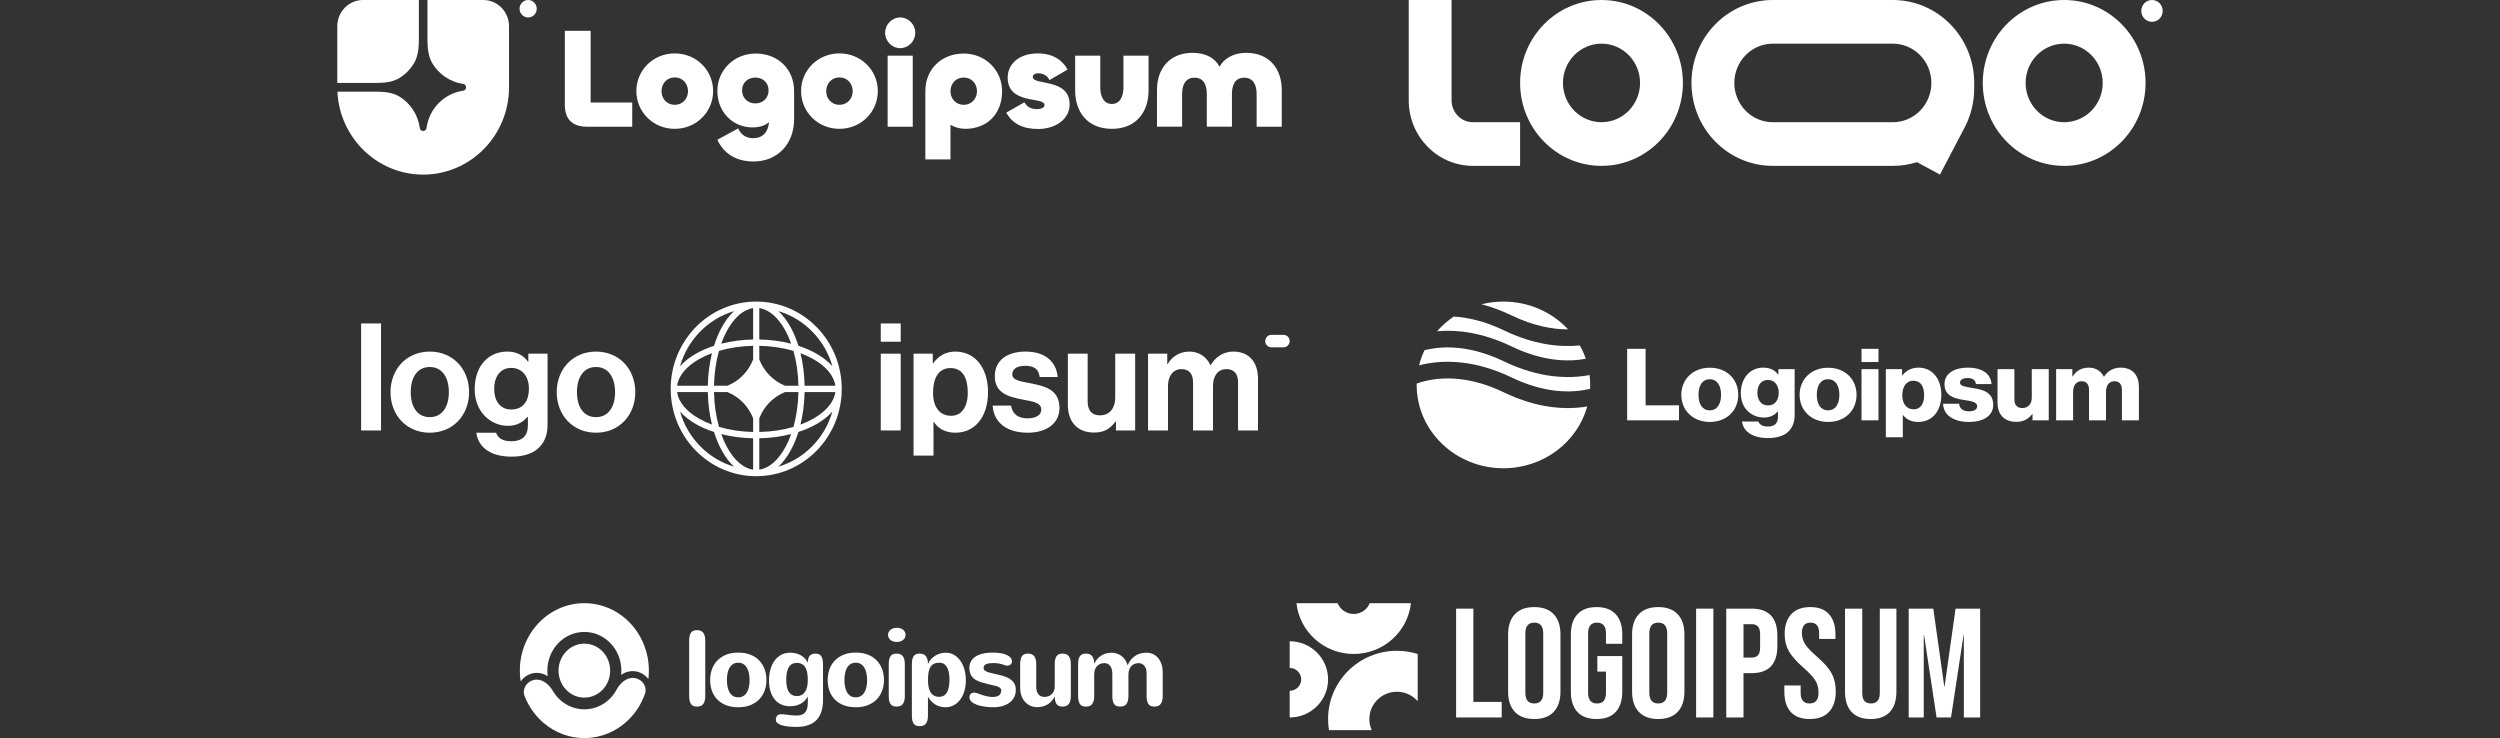 <svg width="315" height="93" viewBox="0 0 315 93" fill="none" xmlns="http://www.w3.org/2000/svg">
<rect x="0" y="0" width="315" height="93" fill="#333333" stroke="none"/>
<path d="M53.318 22C59.293 22 64.136 17.075 64.136 11V3.3C64.136 2.425 63.794 1.585 63.185 0.967C62.577 0.348 61.751 0 60.891 0L53.859 0V4.826C53.859 5.927 53.925 7.067 54.493 8.005C54.899 8.676 55.443 9.251 56.088 9.69C56.732 10.129 57.462 10.422 58.227 10.55L58.434 10.584C58.52 10.613 58.594 10.669 58.646 10.744C58.699 10.819 58.727 10.908 58.727 11C58.727 11.092 58.699 11.181 58.646 11.256C58.594 11.331 58.52 11.387 58.434 11.416L58.227 11.45C57.109 11.636 56.076 12.175 55.274 12.989C54.473 13.804 53.944 14.854 53.761 15.992L53.727 16.202C53.698 16.289 53.643 16.365 53.57 16.418C53.496 16.471 53.408 16.5 53.318 16.5C53.228 16.5 53.14 16.471 53.066 16.418C52.993 16.365 52.938 16.289 52.908 16.202L52.875 15.992C52.75 15.213 52.462 14.472 52.03 13.816C51.598 13.161 51.033 12.608 50.372 12.195C49.45 11.617 48.329 11.55 47.246 11.55H42.513C42.796 17.37 47.525 22 53.318 22Z" fill="white"/>
<path d="M42.5 10.45H47.246C48.329 10.45 49.451 10.383 50.372 9.805C51.093 9.354 51.699 8.737 52.143 8.005C52.711 7.067 52.777 5.927 52.777 4.826V0H45.745C44.885 0 44.059 0.348 43.451 0.967C42.842 1.585 42.5 2.425 42.5 3.3V10.45ZM67.628 1.1C67.628 1.392 67.514 1.672 67.311 1.878C67.108 2.084 66.833 2.2 66.546 2.2C66.259 2.2 65.984 2.084 65.781 1.878C65.578 1.672 65.464 1.392 65.464 1.1C65.464 0.808 65.578 0.528 65.781 0.322C65.984 0.116 66.259 0 66.546 0C66.833 0 67.108 0.116 67.311 0.322C67.514 0.528 67.628 0.808 67.628 1.1ZM157.016 6.657C160.041 6.657 161.5 8.805 161.5 11.293V15.965H158.335V11.847C158.335 10.72 157.931 9.789 156.77 9.789C155.61 9.789 155.223 10.72 155.223 11.847V15.964H152.058V11.847C152.058 10.72 151.672 9.789 150.511 9.789C149.351 9.789 148.946 10.72 148.946 11.847V15.964H145.782V11.292C145.782 8.804 147.241 6.657 150.265 6.657C151.918 6.657 153.113 7.319 153.658 8.411C154.238 7.319 155.505 6.656 157.016 6.656V6.657ZM140.095 13.101C141.114 13.101 141.554 12.152 141.554 11.024V7.015H144.718V11.418C144.718 14.049 143.206 16.233 140.095 16.233C136.982 16.233 135.47 14.05 135.47 11.418V7.015H138.635V11.024C138.635 12.152 139.074 13.101 140.095 13.101ZM130.817 16.251C128.83 16.251 127.547 15.553 126.79 14.193L129.076 12.886C129.393 13.459 129.867 13.745 130.658 13.745C131.309 13.745 131.608 13.512 131.608 13.226C131.608 12.134 126.966 13.244 126.966 9.772C126.966 8.089 128.373 6.729 130.764 6.729C132.856 6.729 133.999 7.767 134.509 8.769L132.223 10.094C132.03 9.557 131.432 9.235 130.834 9.235C130.377 9.235 130.131 9.431 130.131 9.7C130.131 10.81 134.773 9.789 134.773 13.154C134.773 15.034 132.962 16.251 130.817 16.251ZM119.76 20.082H116.595V11.472C116.595 8.733 118.617 6.746 121.43 6.746C124.173 6.746 126.265 8.876 126.265 11.472C126.265 14.336 124.401 16.233 121.606 16.233C120.955 16.233 120.305 16.036 119.76 15.732V20.082ZM121.43 13.208C122.432 13.208 123.1 12.421 123.1 11.489C123.1 10.541 122.432 9.771 121.43 9.771C120.428 9.771 119.76 10.541 119.76 11.49C119.76 12.421 120.428 13.208 121.43 13.208ZM113.425 6.066C112.387 6.066 111.526 5.189 111.526 4.133C111.526 3.077 112.387 2.2 113.425 2.2C114.462 2.2 115.324 3.077 115.324 4.133C115.324 5.189 114.462 6.066 113.425 6.066ZM111.842 7.015H115.007V15.965H111.842V7.015ZM105.77 16.233C103.027 16.233 100.935 14.085 100.935 11.472C100.935 8.876 103.027 6.729 105.77 6.729C108.513 6.729 110.605 8.876 110.605 11.472C110.605 14.085 108.513 16.233 105.77 16.233ZM105.77 13.208C106.772 13.208 107.44 12.421 107.44 11.489C107.44 10.541 106.772 9.754 105.77 9.754C104.768 9.754 104.1 10.541 104.1 11.489C104.1 12.421 104.768 13.208 105.77 13.208ZM94.959 20.35C92.779 20.35 91.196 19.366 90.388 17.611L93.007 16.179C93.289 16.788 93.816 17.415 94.906 17.415C96.049 17.415 96.805 16.68 96.893 15.392C96.471 15.768 95.803 16.054 94.801 16.054C92.357 16.054 90.387 14.139 90.387 11.454C90.387 8.859 92.48 6.746 95.223 6.746C98.036 6.746 100.058 8.733 100.058 11.472V15.016C100.058 18.238 97.86 20.35 94.959 20.35ZM95.17 13.03C96.119 13.03 96.84 12.367 96.84 11.382C96.84 10.416 96.12 9.771 95.17 9.771C94.238 9.771 93.5 10.416 93.5 11.383C93.5 12.367 94.238 13.029 95.17 13.029V13.03ZM85.019 16.233C82.276 16.233 80.183 14.085 80.183 11.472C80.183 8.876 82.276 6.729 85.019 6.729C87.762 6.729 89.854 8.876 89.854 11.472C89.854 14.085 87.762 16.233 85.019 16.233ZM85.019 13.208C86.022 13.208 86.69 12.421 86.69 11.489C86.69 10.541 86.022 9.754 85.019 9.754C84.017 9.754 83.349 10.541 83.349 11.489C83.349 12.421 84.017 13.208 85.019 13.208ZM74.421 3.883V12.922H79.66V15.965H73.981C71.977 15.965 71.168 14.891 71.168 13.19V3.883H74.421Z" fill="white"/>
<path fill-rule="evenodd" clip-rule="evenodd" d="M185.597 15.4C184.881 15.4 184.194 15.11 183.688 14.595C183.182 14.079 182.898 13.379 182.898 12.65V0H177.5V12.65C177.5 17.206 181.125 20.9 185.597 20.9H191.534V15.4H185.597ZM201.79 5.5C201.152 5.5 200.52 5.628 199.931 5.877C199.341 6.126 198.806 6.49 198.355 6.95C197.904 7.409 197.546 7.955 197.302 8.556C197.057 9.156 196.932 9.8 196.932 10.45C196.932 11.1 197.057 11.744 197.302 12.344C197.546 12.945 197.904 13.491 198.355 13.95C198.806 14.41 199.341 14.774 199.931 15.023C200.52 15.272 201.152 15.4 201.79 15.4C203.078 15.4 204.314 14.879 205.225 13.95C206.136 13.022 206.648 11.763 206.648 10.45C206.648 9.137 206.136 7.878 205.225 6.95C204.314 6.022 203.078 5.5 201.79 5.5ZM191.534 10.45C191.534 4.679 196.126 0 201.79 0C207.454 0 212.045 4.679 212.045 10.45C212.045 16.221 207.454 20.9 201.79 20.9C196.126 20.9 191.534 16.221 191.534 10.45ZM260.085 5.5C258.797 5.5 257.561 6.022 256.65 6.95C255.739 7.878 255.227 9.137 255.227 10.45C255.227 11.763 255.739 13.022 256.65 13.95C257.561 14.879 258.797 15.4 260.085 15.4C261.374 15.4 262.609 14.879 263.52 13.95C264.431 13.022 264.943 11.763 264.943 10.45C264.943 9.137 264.431 7.878 263.52 6.95C262.609 6.022 261.374 5.5 260.085 5.5ZM249.83 10.45C249.83 4.679 254.421 0 260.085 0C265.749 0 270.341 4.679 270.341 10.45C270.341 16.221 265.749 20.9 260.085 20.9C254.421 20.9 249.83 16.221 249.83 10.45ZM223.381 0C217.717 0 213.125 4.679 213.125 10.45C213.125 16.221 217.717 20.9 223.381 20.9H238.494C239.557 20.9 240.582 20.735 241.546 20.429L244.432 22L247.545 16.058C248.336 14.545 248.75 12.857 248.75 11.143V10.45C248.75 4.679 244.158 0 238.494 0H223.381ZM243.352 10.45C243.352 9.137 242.84 7.878 241.929 6.95C241.018 6.022 239.783 5.5 238.494 5.5H223.381C222.743 5.5 222.111 5.628 221.522 5.877C220.932 6.126 220.397 6.49 219.946 6.95C219.494 7.409 219.137 7.955 218.893 8.556C218.648 9.156 218.523 9.8 218.523 10.45C218.523 11.1 218.648 11.744 218.893 12.344C219.137 12.945 219.494 13.491 219.946 13.95C220.397 14.41 220.932 14.774 221.522 15.023C222.111 15.272 222.743 15.4 223.381 15.4H238.494C239.776 15.4 241.006 14.884 241.916 13.964C242.826 13.044 243.342 11.795 243.352 10.489V10.45Z" fill="white"/>
<path d="M272.5 1.375C272.5 1.74 272.358 2.089 272.105 2.347C271.852 2.605 271.509 2.75 271.151 2.75C270.793 2.75 270.45 2.605 270.197 2.347C269.943 2.089 269.801 1.74 269.801 1.375C269.801 1.01 269.943 0.661 270.197 0.403C270.45 0.145 270.793 0 271.151 0C271.509 0 271.852 0.145 272.105 0.403C272.358 0.661 272.5 1.01 272.5 1.375Z" fill="white"/>
<path d="M110.976 54.238H113.488V44.564H110.976V54.238ZM110.976 43.056H113.488V40.755H110.976V43.056Z" fill="white"/>
<path d="M115.107 57.406H117.619V53.144H117.656C118.191 53.974 119.06 54.521 120.389 54.521C122.828 54.521 124.49 52.541 124.49 49.411C124.49 46.393 122.883 44.3 120.371 44.3C119.078 44.3 118.191 44.923 117.582 45.771H117.527V44.564H115.107V57.406ZM119.854 52.39C118.358 52.39 117.564 51.24 117.564 49.486C117.564 47.751 118.191 46.375 119.762 46.375C121.313 46.375 121.941 47.657 121.941 49.486C121.941 51.315 121.129 52.39 119.854 52.39Z" fill="white"/>
<path d="M129.502 54.521C131.866 54.521 133.492 53.352 133.492 51.409C133.492 49.147 131.737 48.694 130.148 48.355C128.8 48.072 127.544 47.996 127.544 47.167C127.544 46.469 128.19 46.092 129.169 46.092C130.241 46.092 130.887 46.469 130.998 47.506H133.27C133.086 45.564 131.7 44.3 129.207 44.3C127.045 44.3 125.346 45.3 125.346 47.393C125.346 49.505 127.008 49.976 128.708 50.316C130.001 50.58 131.201 50.674 131.201 51.598C131.201 52.277 130.573 52.711 129.465 52.711C128.338 52.711 127.562 52.22 127.396 51.108H125.069C125.216 53.163 126.75 54.521 129.502 54.521Z" fill="white"/>
<path d="M143.029 54.238V44.564H140.517V50.146C140.517 51.428 139.797 52.333 138.615 52.333C137.543 52.333 137.045 51.711 137.045 50.58V44.564H134.551V51.013C134.551 53.125 135.733 54.502 137.839 54.502C139.169 54.502 139.908 53.993 140.554 53.106H140.61V54.238H143.029Z" fill="white"/>
<path d="M144.654 54.238H147.167V48.619C147.167 47.336 147.85 46.507 148.866 46.507C149.79 46.507 150.325 47.072 150.325 48.166V54.238H152.837V48.619C152.837 47.336 153.484 46.507 154.537 46.507C155.461 46.507 155.996 47.072 155.996 48.166V54.238H158.508V47.732C158.508 45.62 157.381 44.3 155.386 44.3C154.186 44.3 153.188 44.941 152.542 45.997H152.505C152.043 44.979 151.083 44.3 149.882 44.3C148.571 44.3 147.647 44.979 147.13 45.865H147.074V44.564H144.654V54.238Z" fill="white"/>
<path d="M45.5 54.238H48.012V40.755H45.5V54.238Z" fill="white"/>
<path d="M54.154 54.521C57.092 54.521 59.105 52.296 59.105 49.411C59.105 46.525 57.092 44.3 54.154 44.3C51.218 44.3 49.204 46.525 49.204 49.411C49.204 52.296 51.218 54.521 54.154 54.521ZM54.154 52.56C52.603 52.56 51.753 51.296 51.753 49.411C51.753 47.525 52.603 46.243 54.154 46.243C55.688 46.243 56.556 47.525 56.556 49.411C56.556 51.296 55.688 52.56 54.154 52.56Z" fill="white"/>
<path d="M64.447 57.538C65.851 57.538 67.07 57.199 67.865 56.444C68.567 55.784 68.992 54.86 68.992 53.503V44.564H66.572V45.583H66.535C65.962 44.772 65.094 44.3 63.912 44.3C61.51 44.3 59.811 46.148 59.811 49.033C59.811 51.956 61.88 53.653 63.986 53.653C65.186 53.653 65.907 53.163 66.461 52.522H66.516V53.578C66.516 54.898 65.833 55.596 64.41 55.596C63.247 55.596 62.711 55.124 62.508 54.521H60.014C60.273 56.407 61.861 57.538 64.447 57.538ZM64.41 51.598C63.117 51.598 62.268 50.636 62.268 48.996C62.268 47.374 63.117 46.356 64.392 46.356C65.907 46.356 66.646 47.563 66.646 48.977C66.646 50.41 65.999 51.598 64.41 51.598Z" fill="white"/>
<path d="M75.098 54.521C78.035 54.521 80.048 52.296 80.048 49.411C80.048 46.525 78.035 44.3 75.098 44.3C72.161 44.3 70.147 46.525 70.147 49.411C70.147 52.296 72.161 54.521 75.098 54.521ZM75.098 52.56C73.546 52.56 72.697 51.296 72.697 49.411C72.697 47.525 73.546 46.243 75.098 46.243C76.631 46.243 77.499 47.525 77.499 49.411C77.499 51.296 76.631 52.56 75.098 52.56Z" fill="white"/>
<path d="M159.421 42.976C159.421 42.542 159.766 42.19 160.191 42.19H161.73C162.155 42.19 162.5 42.542 162.5 42.976C162.5 43.41 162.155 43.762 161.73 43.762H160.191C159.766 43.762 159.421 43.41 159.421 42.976Z" fill="white"/>
<path fill-rule="evenodd" clip-rule="evenodd" d="M95.283 38C101.234 38 106.058 42.925 106.058 49C106.058 55.075 101.234 60 95.283 60C89.332 60 84.508 55.075 84.508 49C84.508 42.925 89.332 38 95.283 38ZM94.894 38.823C93.664 39 92.494 40.008 91.585 41.695C91.322 42.184 91.084 42.724 90.876 43.308C92.112 42.991 93.469 42.804 94.894 42.775V38.823ZM89.966 43.572C90.224 42.746 90.539 41.987 90.903 41.311C91.353 40.475 91.888 39.753 92.49 39.199C89.215 40.17 86.633 42.805 85.682 46.149C86.225 45.534 86.933 44.988 87.751 44.528C88.413 44.157 89.157 43.835 89.966 43.572ZM89.707 44.502C89.397 45.763 89.213 47.148 89.185 48.602H85.314C85.487 47.347 86.475 46.153 88.127 45.225C88.606 44.956 89.135 44.713 89.707 44.502ZM89.964 48.602C89.996 47.016 90.22 45.526 90.591 44.21C91.88 43.832 93.339 43.603 94.894 43.57V45.288C94.314 46.803 93.131 48.011 91.646 48.602H89.964ZM89.185 49.398H85.314C85.487 50.653 86.475 51.847 88.127 52.775C88.606 53.044 89.135 53.287 89.707 53.498C89.397 52.237 89.213 50.852 89.185 49.398ZM90.591 53.79C90.22 52.474 89.996 50.984 89.964 49.398H91.646C93.131 49.989 94.314 51.197 94.894 52.712V54.43C93.339 54.397 91.88 54.168 90.591 53.79ZM89.966 54.428C89.157 54.165 88.413 53.843 87.751 53.472C86.933 53.012 86.225 52.466 85.682 51.851C86.633 55.195 89.215 57.83 92.49 58.801C91.888 58.247 91.353 57.525 90.903 56.689C90.539 56.013 90.224 55.254 89.966 54.428ZM94.894 59.177C93.664 59 92.494 57.992 91.585 56.305C91.322 55.816 91.084 55.276 90.876 54.692C92.112 55.009 93.469 55.196 94.894 55.225V59.177ZM98.076 58.801C98.678 58.247 99.213 57.525 99.663 56.689C100.027 56.013 100.343 55.254 100.6 54.428C101.409 54.165 102.153 53.843 102.814 53.472C103.633 53.012 104.341 52.466 104.884 51.851C103.932 55.195 101.351 57.83 98.076 58.801ZM99.69 54.692C99.482 55.276 99.244 55.816 98.981 56.305C98.072 57.992 96.902 59 95.672 59.177V55.225C97.097 55.196 98.454 55.009 99.69 54.692ZM100.859 53.498C101.43 53.287 101.96 53.044 102.439 52.775C104.091 51.847 105.079 50.653 105.252 49.398H101.381C101.352 50.852 101.169 52.237 100.859 53.498ZM100.602 49.398C100.569 50.984 100.346 52.474 99.975 53.79C98.686 54.168 97.227 54.397 95.672 54.43V52.713C96.252 51.197 97.435 49.989 98.92 49.398H100.602ZM101.381 48.602H105.252C105.079 47.347 104.091 46.153 102.439 45.225C101.96 44.956 101.43 44.713 100.859 44.502C101.169 45.763 101.352 47.148 101.381 48.602ZM99.975 44.21C100.346 45.526 100.569 47.016 100.602 48.602H98.92C97.435 48.011 96.252 46.803 95.672 45.287V43.57C97.227 43.603 98.686 43.832 99.975 44.21ZM100.6 43.572C101.409 43.835 102.153 44.157 102.814 44.528C103.633 44.988 104.341 45.534 104.884 46.149C103.932 42.805 101.351 40.17 98.076 39.199C98.678 39.753 99.213 40.475 99.663 41.311C100.027 41.987 100.343 42.746 100.6 43.572ZM95.672 38.823C96.902 39 98.072 40.008 98.981 41.695C99.244 42.184 99.482 42.724 99.69 43.308C98.454 42.991 97.097 42.804 95.672 42.775V38.823Z" fill="white"/>
<path d="M205.023 52.962H211.556V51.072H207.345V43.953H205.023V52.962Z" fill="white"/>
<path d="M215.426 51.703C214.495 51.703 214.01 50.921 214.01 49.75C214.01 48.578 214.495 47.784 215.426 47.784C216.358 47.784 216.856 48.578 216.856 49.75C216.856 50.921 216.358 51.703 215.426 51.703ZM215.439 53.164C217.604 53.164 219.02 51.69 219.02 49.75C219.02 47.809 217.604 46.335 215.439 46.335C213.288 46.335 211.845 47.809 211.845 49.75C211.845 51.69 213.288 53.164 215.439 53.164Z" fill="white"/>
<path d="M222.766 55.193C223.763 55.193 224.642 54.978 225.232 54.474C225.77 54.008 226.124 53.303 226.124 52.333V46.511H224.078V47.204H224.052C223.658 46.663 223.055 46.322 222.163 46.322C220.497 46.322 219.343 47.658 219.343 49.548C219.343 51.526 220.746 52.61 222.255 52.61C223.068 52.61 223.58 52.295 223.973 51.866H224.026V52.509C224.026 53.29 223.645 53.744 222.74 53.744C222.032 53.744 221.678 53.454 221.56 53.114H219.487C219.697 54.462 220.917 55.193 222.766 55.193ZM222.753 51.085C221.953 51.085 221.428 50.455 221.428 49.485C221.428 48.502 221.953 47.872 222.753 47.872C223.645 47.872 224.117 48.603 224.117 49.472C224.117 50.38 223.685 51.085 222.753 51.085Z" fill="white"/>
<path d="M230.332 51.703C229.401 51.703 228.915 50.921 228.915 49.75C228.915 48.578 229.401 47.784 230.332 47.784C231.263 47.784 231.762 48.578 231.762 49.75C231.762 50.921 231.263 51.703 230.332 51.703ZM230.345 53.164C232.509 53.164 233.926 51.69 233.926 49.75C233.926 47.809 232.509 46.335 230.345 46.335C228.194 46.335 226.751 47.809 226.751 49.75C226.751 51.69 228.194 53.164 230.345 53.164Z" fill="white"/>
<path d="M234.55 52.962H236.688V46.511H234.55V52.962ZM234.55 45.617H236.688V43.953H234.55V45.617Z" fill="white"/>
<path d="M237.616 55.092H239.754V52.295H239.781C240.2 52.837 240.817 53.164 241.683 53.164C243.44 53.164 244.608 51.828 244.608 49.737C244.608 47.797 243.519 46.322 241.735 46.322C240.817 46.322 240.161 46.713 239.702 47.292H239.662V46.511H237.616V55.092ZM241.132 51.577C240.213 51.577 239.689 50.858 239.689 49.812C239.689 48.767 240.161 47.973 241.092 47.973C242.01 47.973 242.443 48.704 242.443 49.812C242.443 50.909 241.945 51.577 241.132 51.577Z" fill="white"/>
<path d="M248.089 53.164C249.847 53.164 251.145 52.433 251.145 51.022C251.145 49.371 249.755 49.082 248.574 48.893C247.722 48.742 246.961 48.678 246.961 48.225C246.961 47.822 247.367 47.633 247.892 47.633C248.482 47.633 248.889 47.809 248.968 48.389H250.935C250.83 47.116 249.807 46.322 247.905 46.322C246.318 46.322 245.006 47.028 245.006 48.389C245.006 49.901 246.253 50.203 247.42 50.392C248.312 50.543 249.125 50.606 249.125 51.186C249.125 51.602 248.719 51.828 248.076 51.828C247.367 51.828 246.922 51.514 246.843 50.871H244.823C244.888 52.295 246.121 53.164 248.089 53.164Z" fill="white"/>
<path d="M254.049 53.151C254.98 53.151 255.571 52.799 256.056 52.169H256.095V52.962H258.142V46.511H256.004V50.115C256.004 50.883 255.558 51.413 254.823 51.413C254.141 51.413 253.813 51.022 253.813 50.316V46.511H251.688V50.745C251.688 52.181 252.501 53.151 254.049 53.151Z" fill="white"/>
<path d="M259.072 52.962H261.21V49.346C261.21 48.578 261.603 48.036 262.272 48.036C262.915 48.036 263.217 48.439 263.217 49.132V52.962H265.355V49.346C265.355 48.578 265.735 48.036 266.417 48.036C267.06 48.036 267.362 48.439 267.362 49.132V52.962H269.5V48.767C269.5 47.318 268.739 46.322 267.218 46.322C266.352 46.322 265.63 46.675 265.106 47.456H265.079C264.738 46.763 264.069 46.322 263.191 46.322C262.22 46.322 261.577 46.763 261.157 47.431H261.118V46.511H259.072V52.962Z" fill="white"/>
<path fill-rule="evenodd" clip-rule="evenodd" d="M183.174 39.889C182.393 40.414 181.685 41.035 181.072 41.734C183.58 41.51 186.767 41.876 190.466 43.653C194.417 45.55 197.598 45.614 199.813 45.204C199.612 44.62 199.359 44.058 199.059 43.524C196.525 43.781 193.275 43.441 189.489 41.623C187.084 40.468 184.964 39.992 183.174 39.889ZM197.579 41.5C195.577 39.352 192.668 38 189.431 38C188.48 38 187.558 38.117 186.678 38.336C187.869 38.648 189.135 39.105 190.466 39.744C193.239 41.076 195.632 41.505 197.579 41.5ZM200.286 47.255C197.611 47.762 193.917 47.658 189.489 45.531C185.348 43.542 182.053 43.567 179.83 44.042C179.716 44.066 179.604 44.092 179.494 44.119C179.203 44.727 178.971 45.366 178.804 46.03C178.982 45.984 179.166 45.941 179.356 45.9C182.052 45.324 185.862 45.349 190.466 47.561C194.607 49.549 197.902 49.524 200.125 49.05C200.201 49.034 200.276 49.017 200.35 49C200.358 48.834 200.362 48.667 200.362 48.5C200.362 48.079 200.336 47.663 200.286 47.255ZM199.993 51.215C197.344 51.66 193.758 51.49 189.489 49.439C185.348 47.45 182.053 47.476 179.83 47.95C179.337 48.055 178.893 48.184 178.502 48.319C178.501 48.379 178.5 48.44 178.5 48.5C178.5 54.299 183.394 59 189.431 59C194.49 59 198.747 55.698 199.993 51.215Z" fill="white"/>
<path d="M88.862 87.725C88.862 88.146 88.78 88.469 88.615 88.695C88.454 88.92 88.185 89.033 87.808 89.033C87.452 89.033 87.201 88.92 87.052 88.695C86.908 88.469 86.836 88.146 86.836 87.725V80.706C86.836 80.285 86.908 79.962 87.052 79.736C87.201 79.511 87.452 79.398 87.808 79.398C88.185 79.398 88.454 79.511 88.615 79.736C88.78 79.962 88.862 80.285 88.862 80.706V87.725Z" fill="white"/>
<path d="M89.478 85.687C89.478 85.217 89.549 84.775 89.694 84.358C89.842 83.938 90.062 83.57 90.354 83.256C90.65 82.942 91.019 82.692 91.459 82.506C91.904 82.32 92.424 82.227 93.021 82.227C93.593 82.227 94.099 82.313 94.539 82.486C94.98 82.658 95.35 82.9 95.65 83.21C95.951 83.515 96.18 83.88 96.336 84.305C96.493 84.726 96.571 85.186 96.571 85.687C96.571 86.151 96.497 86.592 96.349 87.008C96.201 87.42 95.979 87.783 95.682 88.097C95.386 88.407 95.015 88.655 94.571 88.841C94.126 89.022 93.61 89.113 93.021 89.113C92.441 89.113 91.929 89.027 91.484 88.854C91.044 88.677 90.674 88.436 90.373 88.13C90.077 87.82 89.852 87.457 89.7 87.041C89.552 86.621 89.478 86.169 89.478 85.687ZM91.592 85.687C91.592 85.979 91.618 86.258 91.669 86.523C91.719 86.784 91.8 87.015 91.91 87.214C92.024 87.413 92.172 87.573 92.354 87.692C92.537 87.807 92.759 87.865 93.021 87.865C93.263 87.865 93.472 87.812 93.65 87.705C93.832 87.599 93.98 87.451 94.095 87.26C94.213 87.07 94.302 86.842 94.361 86.576C94.421 86.306 94.45 86.01 94.45 85.687C94.45 85.394 94.423 85.118 94.368 84.856C94.317 84.591 94.234 84.358 94.12 84.159C94.006 83.956 93.858 83.796 93.675 83.681C93.498 83.562 93.279 83.502 93.021 83.502C92.763 83.502 92.543 83.559 92.361 83.674C92.179 83.79 92.031 83.947 91.916 84.146C91.802 84.345 91.719 84.578 91.669 84.843C91.618 85.109 91.592 85.39 91.592 85.687Z" fill="white"/>
<path d="M101.784 87.752C101.67 87.973 101.53 88.161 101.365 88.316C101.204 88.471 101.024 88.6 100.825 88.701C100.63 88.799 100.421 88.872 100.196 88.921C99.976 88.965 99.75 88.987 99.517 88.987C99.127 88.987 98.772 88.914 98.45 88.768C98.128 88.622 97.851 88.411 97.618 88.137C97.389 87.858 97.212 87.517 97.085 87.114C96.958 86.711 96.894 86.251 96.894 85.733C96.894 85.246 96.953 84.79 97.072 84.365C97.19 83.94 97.362 83.57 97.586 83.256C97.815 82.942 98.094 82.694 98.425 82.512C98.755 82.331 99.132 82.24 99.555 82.24C100.038 82.24 100.465 82.337 100.838 82.532C101.215 82.727 101.539 83.046 101.81 83.488V83.316C101.81 82.997 101.892 82.758 102.057 82.599C102.227 82.435 102.459 82.353 102.756 82.353C102.934 82.353 103.084 82.384 103.207 82.446C103.329 82.503 103.427 82.592 103.499 82.712C103.571 82.827 103.622 82.971 103.651 83.143C103.685 83.311 103.702 83.504 103.702 83.721V88.17C103.702 88.71 103.636 89.193 103.505 89.618C103.378 90.043 103.179 90.401 102.908 90.694C102.637 90.986 102.29 91.207 101.867 91.358C101.443 91.513 100.94 91.59 100.355 91.59C99.945 91.59 99.581 91.57 99.263 91.53C98.95 91.495 98.679 91.439 98.45 91.364C98.221 91.28 98.048 91.187 97.929 91.085C97.815 90.984 97.758 90.851 97.758 90.687C97.758 90.594 97.77 90.505 97.796 90.421C97.821 90.337 97.859 90.262 97.91 90.195C97.965 90.133 98.035 90.083 98.12 90.043C98.209 90.007 98.317 89.99 98.444 89.99C98.579 89.99 98.715 89.998 98.85 90.016C98.99 90.034 99.134 90.052 99.282 90.069C99.434 90.091 99.593 90.111 99.758 90.129C99.928 90.147 100.11 90.156 100.304 90.156C100.537 90.156 100.745 90.131 100.927 90.083C101.109 90.034 101.263 89.948 101.39 89.824C101.517 89.7 101.615 89.534 101.683 89.326C101.75 89.122 101.784 88.861 101.784 88.542V87.752ZM101.784 85.686C101.784 85.363 101.761 85.069 101.714 84.803C101.672 84.538 101.598 84.312 101.492 84.126C101.386 83.936 101.244 83.79 101.067 83.688C100.889 83.581 100.666 83.528 100.4 83.528C100.137 83.528 99.919 83.584 99.746 83.694C99.576 83.805 99.441 83.958 99.339 84.153C99.237 84.347 99.166 84.575 99.123 84.837C99.085 85.098 99.066 85.377 99.066 85.673C99.066 86.35 99.18 86.86 99.409 87.201C99.638 87.541 99.97 87.712 100.406 87.712C100.609 87.707 100.793 87.668 100.959 87.592C101.128 87.513 101.274 87.391 101.397 87.227C101.52 87.063 101.615 86.855 101.683 86.603C101.75 86.35 101.784 86.045 101.784 85.686Z" fill="white"/>
<path d="M104.285 85.687C104.285 85.217 104.357 84.775 104.501 84.358C104.649 83.938 104.869 83.57 105.162 83.256C105.458 82.942 105.826 82.692 106.267 82.506C106.711 82.32 107.232 82.227 107.829 82.227C108.4 82.227 108.906 82.313 109.347 82.486C109.787 82.658 110.157 82.9 110.458 83.21C110.759 83.515 110.987 83.88 111.144 84.305C111.301 84.726 111.379 85.186 111.379 85.687C111.379 86.151 111.305 86.592 111.157 87.008C111.008 87.42 110.786 87.783 110.49 88.097C110.193 88.407 109.823 88.655 109.378 88.841C108.934 89.022 108.417 89.113 107.829 89.113C107.249 89.113 106.737 89.027 106.292 88.854C105.852 88.677 105.481 88.436 105.181 88.13C104.884 87.82 104.66 87.457 104.507 87.041C104.359 86.621 104.285 86.169 104.285 85.687ZM106.4 85.687C106.4 85.979 106.425 86.258 106.476 86.523C106.527 86.784 106.607 87.015 106.718 87.214C106.832 87.413 106.98 87.573 107.162 87.692C107.344 87.807 107.566 87.865 107.829 87.865C108.07 87.865 108.28 87.812 108.458 87.705C108.64 87.599 108.788 87.451 108.902 87.26C109.021 87.07 109.11 86.842 109.169 86.576C109.228 86.306 109.258 86.01 109.258 85.687C109.258 85.394 109.23 85.118 109.175 84.856C109.124 84.591 109.042 84.358 108.928 84.159C108.813 83.956 108.665 83.796 108.483 83.681C108.305 83.562 108.087 83.502 107.829 83.502C107.571 83.502 107.35 83.559 107.168 83.674C106.986 83.79 106.838 83.947 106.724 84.146C106.61 84.345 106.527 84.578 106.476 84.843C106.425 85.109 106.4 85.39 106.4 85.687Z" fill="white"/>
<path d="M114.103 79.989C114.103 80.135 114.071 80.265 114.007 80.38C113.944 80.491 113.861 80.584 113.76 80.659C113.658 80.735 113.54 80.792 113.404 80.832C113.273 80.868 113.137 80.885 112.998 80.885C112.849 80.885 112.708 80.865 112.572 80.825C112.441 80.786 112.324 80.728 112.223 80.653C112.121 80.573 112.041 80.478 111.981 80.367C111.922 80.257 111.893 80.13 111.893 79.989C111.893 79.86 111.92 79.743 111.975 79.637C112.034 79.526 112.113 79.431 112.21 79.351C112.307 79.272 112.424 79.21 112.559 79.165C112.695 79.121 112.843 79.099 113.004 79.099C113.144 79.099 113.279 79.119 113.41 79.159C113.546 79.198 113.664 79.256 113.766 79.331C113.868 79.407 113.948 79.499 114.007 79.61C114.071 79.721 114.103 79.847 114.103 79.989ZM114.007 87.725C114.007 88.146 113.925 88.469 113.76 88.695C113.599 88.92 113.33 89.033 112.953 89.033C112.598 89.033 112.346 88.92 112.197 88.695C112.053 88.469 111.981 88.146 111.981 87.725V83.661C111.981 83.24 112.053 82.917 112.197 82.692C112.346 82.466 112.598 82.353 112.953 82.353C113.33 82.353 113.599 82.466 113.76 82.692C113.925 82.917 114.007 83.24 114.007 83.661V87.725Z" fill="white"/>
<path d="M116.928 85.673C116.928 85.97 116.949 86.246 116.991 86.503C117.038 86.76 117.114 86.986 117.22 87.181C117.33 87.371 117.474 87.522 117.652 87.632C117.834 87.743 118.058 87.798 118.325 87.798C118.57 87.798 118.776 87.745 118.941 87.639C119.11 87.528 119.246 87.378 119.348 87.187C119.449 86.992 119.521 86.764 119.563 86.503C119.61 86.242 119.633 85.959 119.633 85.653C119.633 85.41 119.616 85.162 119.582 84.91C119.549 84.653 119.485 84.42 119.392 84.212C119.299 84.004 119.17 83.834 119.004 83.701C118.839 83.568 118.624 83.502 118.357 83.502C118.09 83.502 117.863 83.546 117.677 83.635C117.495 83.723 117.347 83.858 117.233 84.04C117.122 84.221 117.044 84.449 116.998 84.724C116.951 84.994 116.928 85.31 116.928 85.673ZM116.921 83.661C117.027 83.427 117.163 83.221 117.328 83.043C117.493 82.866 117.675 82.718 117.874 82.599C118.073 82.479 118.28 82.391 118.496 82.333C118.717 82.271 118.935 82.24 119.15 82.24C119.54 82.24 119.892 82.331 120.205 82.512C120.518 82.694 120.785 82.942 121.005 83.256C121.229 83.566 121.401 83.933 121.52 84.358C121.638 84.779 121.697 85.231 121.697 85.713C121.697 86.213 121.633 86.671 121.507 87.088C121.384 87.504 121.208 87.862 120.979 88.163C120.755 88.46 120.484 88.692 120.166 88.861C119.853 89.029 119.504 89.113 119.119 89.113C118.645 89.113 118.221 88.998 117.849 88.768C117.476 88.537 117.167 88.214 116.921 87.798V90.189C116.921 90.609 116.839 90.933 116.674 91.158C116.513 91.384 116.244 91.497 115.867 91.497C115.512 91.497 115.26 91.384 115.111 91.158C114.967 90.933 114.896 90.609 114.896 90.189V83.661C114.896 83.24 114.967 82.917 115.111 82.692C115.26 82.466 115.512 82.353 115.867 82.353C116.244 82.353 116.513 82.466 116.674 82.692C116.839 82.917 116.921 83.24 116.921 83.661Z" fill="white"/>
<path d="M123.932 84.133C123.932 84.305 124.004 84.44 124.147 84.538C124.292 84.631 124.49 84.708 124.745 84.77C124.986 84.828 125.233 84.883 125.488 84.936C125.742 84.989 125.989 85.051 126.231 85.122C126.472 85.189 126.698 85.268 126.91 85.361C127.122 85.454 127.308 85.571 127.469 85.713C127.63 85.85 127.757 86.019 127.85 86.218C127.943 86.413 127.99 86.647 127.99 86.922C127.99 87.267 127.922 87.575 127.786 87.845C127.651 88.11 127.459 88.336 127.209 88.522C126.963 88.708 126.669 88.852 126.326 88.954C125.983 89.056 125.604 89.109 125.189 89.113C124.796 89.113 124.416 89.087 124.052 89.033C123.688 88.985 123.364 88.907 123.08 88.801C122.801 88.695 122.577 88.564 122.407 88.409C122.238 88.25 122.154 88.064 122.154 87.851C122.154 87.665 122.211 87.522 122.325 87.42C122.439 87.318 122.585 87.267 122.763 87.267C122.831 87.267 122.911 87.28 123.004 87.307C123.098 87.333 123.199 87.367 123.309 87.406C123.419 87.446 123.536 87.491 123.659 87.539C123.785 87.584 123.917 87.623 124.052 87.659C124.222 87.707 124.395 87.747 124.573 87.778C124.755 87.805 124.941 87.818 125.132 87.818C125.25 87.818 125.367 87.807 125.481 87.785C125.595 87.758 125.697 87.721 125.786 87.672C125.879 87.619 125.955 87.553 126.015 87.473C126.074 87.393 126.11 87.296 126.123 87.181C126.135 87.154 126.146 87.128 126.154 87.101C126.163 87.075 126.167 87.043 126.167 87.008C126.167 86.884 126.112 86.773 126.002 86.676C125.896 86.579 125.746 86.501 125.551 86.444C125.225 86.364 124.914 86.291 124.617 86.225C124.321 86.158 124.046 86.087 123.792 86.012C123.542 85.937 123.313 85.85 123.106 85.753C122.903 85.656 122.729 85.536 122.585 85.394C122.446 85.253 122.335 85.082 122.255 84.883C122.179 84.684 122.141 84.442 122.141 84.159C122.141 83.854 122.206 83.582 122.337 83.342C122.473 83.099 122.666 82.895 122.916 82.731C123.165 82.568 123.468 82.444 123.824 82.36C124.179 82.271 124.581 82.227 125.03 82.227C125.834 82.227 126.446 82.329 126.866 82.532C127.289 82.731 127.501 82.993 127.501 83.316C127.501 83.497 127.443 83.637 127.329 83.734C127.215 83.827 127.077 83.874 126.917 83.874C126.832 83.874 126.743 83.858 126.65 83.827C126.561 83.792 126.453 83.754 126.326 83.714C126.199 83.67 126.046 83.632 125.869 83.601C125.695 83.566 125.479 83.548 125.221 83.548C125.026 83.548 124.848 83.557 124.687 83.575C124.531 83.593 124.395 83.624 124.281 83.668C124.171 83.712 124.084 83.772 124.021 83.847C123.961 83.922 123.932 84.017 123.932 84.133Z" fill="white"/>
<path d="M130.567 86.57C130.567 86.778 130.593 86.959 130.644 87.114C130.698 87.269 130.773 87.4 130.866 87.506C130.959 87.608 131.067 87.685 131.189 87.738C131.317 87.787 131.452 87.811 131.596 87.811C131.765 87.811 131.929 87.785 132.085 87.732C132.242 87.679 132.379 87.597 132.498 87.486C132.621 87.375 132.718 87.236 132.79 87.068C132.862 86.899 132.898 86.702 132.898 86.477V83.661C132.898 83.24 132.97 82.917 133.114 82.692C133.262 82.466 133.514 82.353 133.87 82.353C134.246 82.353 134.515 82.466 134.676 82.692C134.841 82.917 134.924 83.24 134.924 83.661V87.725C134.924 88.146 134.841 88.469 134.676 88.695C134.515 88.92 134.246 89.033 133.87 89.033C133.514 89.033 133.262 88.92 133.114 88.695C132.97 88.469 132.898 88.146 132.898 87.725C132.809 87.929 132.693 88.115 132.549 88.283C132.409 88.451 132.244 88.597 132.053 88.721C131.867 88.841 131.66 88.934 131.431 89C131.207 89.067 130.963 89.1 130.701 89.1C130.417 89.1 130.144 89.049 129.881 88.947C129.623 88.841 129.395 88.686 129.196 88.482C128.997 88.274 128.838 88.017 128.719 87.712C128.601 87.406 128.542 87.05 128.542 86.643V83.661C128.542 83.24 128.614 82.917 128.757 82.692C128.906 82.466 129.157 82.353 129.513 82.353C129.89 82.353 130.159 82.466 130.32 82.692C130.485 82.917 130.567 83.24 130.567 83.661V86.57Z" fill="white"/>
<path d="M135.843 83.661C135.843 83.24 135.915 82.917 136.059 82.692C136.207 82.466 136.459 82.353 136.815 82.353C137.192 82.353 137.461 82.466 137.622 82.692C137.787 82.917 137.87 83.24 137.87 83.661C137.954 83.449 138.068 83.256 138.213 83.083C138.361 82.906 138.528 82.756 138.714 82.632C138.905 82.508 139.11 82.413 139.33 82.346C139.55 82.275 139.779 82.24 140.016 82.24C140.236 82.24 140.452 82.271 140.664 82.333C140.879 82.391 141.079 82.486 141.261 82.618C141.447 82.747 141.61 82.911 141.75 83.11C141.89 83.309 141.997 83.548 142.074 83.827C142.205 83.531 142.359 83.28 142.537 83.077C142.715 82.873 142.908 82.709 143.115 82.585C143.322 82.461 143.539 82.373 143.763 82.32C143.992 82.267 144.22 82.24 144.449 82.24C144.72 82.24 144.978 82.291 145.224 82.393C145.473 82.495 145.691 82.65 145.878 82.858C146.068 83.061 146.219 83.32 146.329 83.635C146.443 83.944 146.5 84.308 146.5 84.724V87.725C146.5 88.146 146.417 88.469 146.252 88.695C146.092 88.921 145.822 89.033 145.446 89.033C145.09 89.033 144.838 88.921 144.69 88.695C144.546 88.469 144.474 88.146 144.474 87.725V84.817C144.474 84.617 144.449 84.44 144.398 84.285C144.347 84.126 144.275 83.993 144.182 83.887C144.093 83.776 143.987 83.694 143.864 83.641C143.742 83.584 143.61 83.555 143.471 83.555C143.297 83.555 143.132 83.584 142.976 83.641C142.819 83.699 142.681 83.787 142.563 83.907C142.448 84.026 142.355 84.179 142.283 84.365C142.215 84.551 142.182 84.775 142.182 85.036V87.725C142.182 88.146 142.099 88.469 141.934 88.695C141.773 88.921 141.504 89.033 141.127 89.033C140.772 89.033 140.52 88.921 140.372 88.695C140.227 88.469 140.155 88.146 140.155 87.725V84.943C140.155 84.487 140.064 84.141 139.883 83.907C139.705 83.672 139.461 83.555 139.152 83.555C138.97 83.555 138.801 83.586 138.644 83.648C138.487 83.71 138.352 83.8 138.238 83.92C138.123 84.04 138.032 84.188 137.964 84.365C137.901 84.542 137.87 84.746 137.87 84.976V87.725C137.87 88.146 137.787 88.469 137.622 88.695C137.461 88.921 137.192 89.033 136.815 89.033C136.459 89.033 136.207 88.921 136.059 88.695C135.915 88.469 135.843 88.146 135.843 87.725V83.661Z" fill="white"/>
<path d="M73.629 87.9C71.833 87.9 70.377 86.378 70.377 84.5C70.377 82.622 71.833 81.1 73.629 81.1C75.425 81.1 76.881 82.622 76.881 84.5C76.881 86.378 75.425 87.9 73.629 87.9Z" fill="white"/>
<path d="M67.33 85.661C66.388 85.835 65.742 86.787 66.103 87.713C66.608 89.006 67.414 90.159 68.459 91.059C69.952 92.346 71.836 93.034 73.771 92.999C75.706 92.963 77.566 92.207 79.016 90.866C80.029 89.928 80.796 88.747 81.258 87.437C81.588 86.498 80.911 85.57 79.963 85.431C79.016 85.292 78.165 86.013 77.697 86.885C77.444 87.358 77.114 87.788 76.72 88.153C75.888 88.922 74.821 89.356 73.711 89.376C72.6 89.396 71.519 89.002 70.662 88.263C70.256 87.913 69.913 87.496 69.643 87.032C69.146 86.177 68.272 85.488 67.33 85.661Z" fill="white"/>
<path d="M81.695 85.562C81.737 85.214 81.758 84.86 81.758 84.5C81.758 79.806 78.118 76 73.629 76C69.139 76 65.5 79.806 65.5 84.5C65.5 84.962 65.535 85.415 65.603 85.856C65.976 85.322 66.559 84.94 67.189 84.824C67.87 84.699 68.489 84.871 69.012 85.194C68.981 84.968 68.965 84.736 68.965 84.5C68.965 81.807 71.053 79.623 73.629 79.623C76.205 79.623 78.293 81.807 78.293 84.5C78.293 84.678 78.284 84.853 78.266 85.026C78.778 84.684 79.391 84.488 80.076 84.589C80.709 84.682 81.304 85.042 81.695 85.562Z" fill="white"/>
<path d="M183.47 76.688H185.642V88.441H189.216V90.4H183.47V76.688Z" fill="white"/>
<path d="M193.321 90.596C192.254 90.596 191.438 90.296 190.872 89.695C190.306 89.094 190.023 88.245 190.023 87.148V79.939C190.023 78.842 190.306 77.993 190.872 77.393C191.438 76.792 192.254 76.492 193.321 76.492C194.387 76.492 195.203 76.792 195.769 77.393C196.335 77.993 196.618 78.842 196.618 79.939V87.148C196.618 88.245 196.335 89.094 195.769 89.695C195.203 90.296 194.387 90.596 193.321 90.596ZM193.321 88.637C194.071 88.637 194.446 88.186 194.446 87.285V79.802C194.446 78.901 194.071 78.451 193.321 78.451C192.57 78.451 192.195 78.901 192.195 79.802V87.285C192.195 88.186 192.57 88.637 193.321 88.637Z" fill="white"/>
<path d="M201.168 90.596C200.114 90.596 199.311 90.302 198.759 89.714C198.206 89.114 197.929 88.258 197.929 87.148V79.939C197.929 78.829 198.206 77.981 198.759 77.393C199.311 76.792 200.114 76.492 201.168 76.492C202.221 76.492 203.024 76.792 203.577 77.393C204.13 77.981 204.406 78.829 204.406 79.939V81.115H202.352V79.802C202.352 78.901 201.977 78.451 201.227 78.451C200.477 78.451 200.101 78.901 200.101 79.802V87.305C200.101 88.193 200.477 88.637 201.227 88.637C201.977 88.637 202.352 88.193 202.352 87.305V84.621H201.266V82.662H204.406V87.148C204.406 88.258 204.13 89.114 203.577 89.714C203.024 90.302 202.221 90.596 201.168 90.596Z" fill="white"/>
<path d="M208.94 90.596C207.874 90.596 207.058 90.296 206.492 89.695C205.926 89.094 205.643 88.245 205.643 87.148V79.939C205.643 78.842 205.926 77.993 206.492 77.393C207.058 76.792 207.874 76.492 208.94 76.492C210.007 76.492 210.823 76.792 211.389 77.393C211.955 77.993 212.238 78.842 212.238 79.939V87.148C212.238 88.245 211.955 89.094 211.389 89.695C210.823 90.296 210.007 90.596 208.94 90.596ZM208.94 88.637C209.691 88.637 210.066 88.186 210.066 87.285V79.802C210.066 78.901 209.691 78.451 208.94 78.451C208.19 78.451 207.815 78.901 207.815 79.802V87.285C207.815 88.186 208.19 88.637 208.94 88.637Z" fill="white"/>
<path d="M213.711 76.688H215.883V90.4H213.711V76.688Z" fill="white"/>
<path d="M217.51 76.688H220.709C221.788 76.688 222.598 76.975 223.138 77.549C223.678 78.124 223.947 78.966 223.947 80.076V81.428C223.947 82.538 223.678 83.38 223.138 83.955C222.598 84.53 221.788 84.817 220.709 84.817H219.682V90.4H217.51V76.688ZM220.709 82.858C221.064 82.858 221.327 82.76 221.499 82.564C221.683 82.368 221.775 82.035 221.775 81.565V79.939C221.775 79.469 221.683 79.136 221.499 78.94C221.327 78.744 221.064 78.646 220.709 78.646H219.682V82.858H220.709Z" fill="white"/>
<path d="M228.027 90.596C226.975 90.596 226.178 90.302 225.638 89.714C225.099 89.114 224.829 88.258 224.829 87.148V86.365H226.882V87.305C226.882 88.193 227.258 88.637 228.008 88.637C228.377 88.637 228.653 88.532 228.837 88.324C229.035 88.102 229.133 87.749 229.133 87.266C229.133 86.691 229.002 86.188 228.739 85.757C228.476 85.313 227.988 84.784 227.277 84.171C226.382 83.387 225.757 82.682 225.401 82.055C225.046 81.415 224.868 80.697 224.868 79.9C224.868 78.816 225.145 77.981 225.698 77.393C226.251 76.792 227.054 76.492 228.107 76.492C229.147 76.492 229.93 76.792 230.456 77.393C230.996 77.981 231.266 78.829 231.266 79.939V80.507H229.212V79.802C229.212 79.332 229.12 78.993 228.936 78.784C228.752 78.562 228.482 78.451 228.126 78.451C227.402 78.451 227.041 78.888 227.041 79.763C227.041 80.259 227.172 80.723 227.435 81.154C227.712 81.585 228.205 82.107 228.917 82.721C229.825 83.505 230.45 84.216 230.792 84.856C231.134 85.496 231.306 86.247 231.306 87.109C231.306 88.232 231.022 89.094 230.456 89.695C229.903 90.296 229.094 90.596 228.027 90.596Z" fill="white"/>
<path d="M235.71 90.596C234.657 90.596 233.854 90.302 233.301 89.714C232.748 89.114 232.472 88.258 232.472 87.148V76.688H234.644V87.305C234.644 87.775 234.736 88.115 234.92 88.323C235.118 88.532 235.394 88.637 235.749 88.637C236.105 88.637 236.375 88.532 236.559 88.323C236.756 88.115 236.855 87.775 236.855 87.305V76.688H238.948V87.148C238.948 88.258 238.672 89.114 238.119 89.714C237.566 90.302 236.763 90.596 235.71 90.596Z" fill="white"/>
<path d="M240.496 76.688H243.596L244.978 86.502H245.017L246.4 76.688H249.5V90.4H247.446V80.018H247.407L245.827 90.4H244.01L242.431 80.018H242.392V90.4H240.496V76.688Z" fill="white"/>
<path d="M162.5 90.4C165.172 90.4 167.339 88.251 167.339 85.6C167.339 82.949 165.172 80.8 162.5 80.8V84.16C163.302 84.16 163.952 84.805 163.952 85.6C163.952 86.395 163.302 87.04 162.5 87.04V90.4Z" fill="white"/>
<path d="M178.628 82.4C177.801 82.14 176.921 82 176.007 82C171.22 82 167.338 85.85 167.338 90.6C167.338 91.077 167.377 91.544 167.453 92H172.839C172.647 91.572 172.54 91.099 172.54 90.6C172.54 88.7 174.092 87.16 176.007 87.16C177.054 87.16 177.992 87.62 178.628 88.347V82.4Z" fill="white"/>
<path d="M163.351 76C163.752 79.6 166.828 82.4 170.564 82.4C174.3 82.4 177.376 79.6 177.778 76H172.587C172.267 76.797 171.482 77.36 170.564 77.36C169.646 77.36 168.861 76.797 168.541 76H163.351Z" fill="white"/>
</svg>
